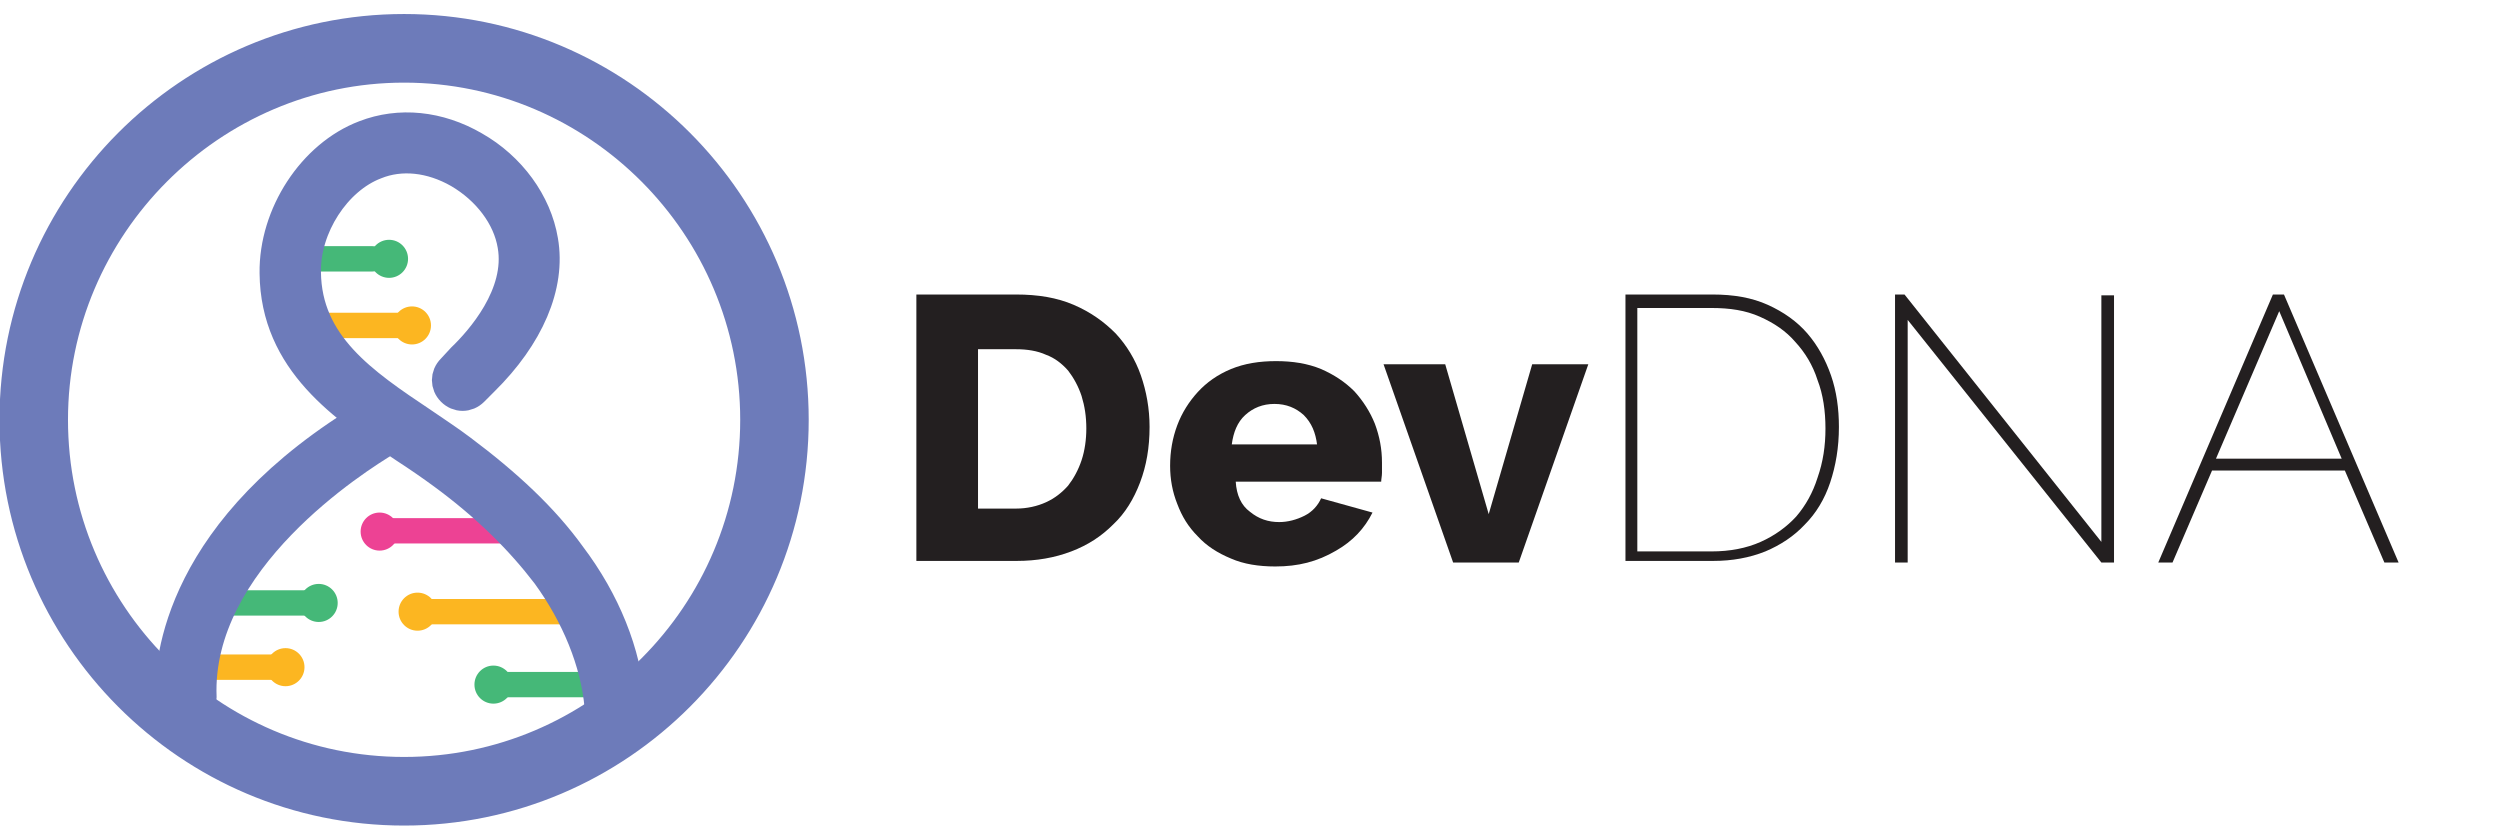 <svg width="168" height="56" viewBox="0 0 168 56" fill="none" xmlns="http://www.w3.org/2000/svg">
<g clip-path="url(#clip0)">
<path d="M61.58 37.801V19.791H68.273C69.76 19.791 71.035 20.004 72.151 20.484C73.267 20.963 74.17 21.603 74.967 22.402C75.71 23.201 76.295 24.16 76.666 25.226C77.038 26.292 77.251 27.464 77.251 28.689C77.251 30.075 77.038 31.3 76.613 32.419C76.188 33.538 75.604 34.497 74.807 35.243C74.01 36.042 73.107 36.628 71.992 37.055C70.876 37.481 69.654 37.694 68.326 37.694H61.58V37.801ZM73.001 28.796C73.001 27.997 72.895 27.304 72.682 26.611C72.47 25.972 72.151 25.386 71.779 24.906C71.354 24.427 70.876 24.054 70.292 23.841C69.707 23.574 69.017 23.468 68.273 23.468H65.723V34.177H68.273C69.017 34.177 69.707 34.018 70.292 33.751C70.876 33.485 71.354 33.112 71.779 32.632C72.151 32.153 72.47 31.567 72.682 30.927C72.895 30.288 73.001 29.542 73.001 28.796Z" fill="#231F20"/>
<path d="M85.698 38.067C84.582 38.067 83.573 37.907 82.723 37.534C81.82 37.161 81.076 36.682 80.491 36.042C79.854 35.403 79.429 34.71 79.11 33.858C78.791 33.059 78.632 32.206 78.632 31.3C78.632 30.341 78.791 29.435 79.11 28.583C79.429 27.73 79.907 26.984 80.491 26.345C81.076 25.706 81.82 25.173 82.723 24.8C83.626 24.427 84.635 24.267 85.751 24.267C86.866 24.267 87.876 24.427 88.779 24.8C89.629 25.173 90.372 25.652 91.01 26.292C91.594 26.931 92.072 27.677 92.391 28.476C92.71 29.329 92.869 30.181 92.869 31.087C92.869 31.3 92.869 31.567 92.869 31.78C92.869 31.993 92.816 32.206 92.816 32.366H83.041C83.094 33.272 83.413 33.964 83.998 34.391C84.582 34.87 85.219 35.083 85.963 35.083C86.547 35.083 87.132 34.923 87.663 34.657C88.194 34.391 88.566 33.964 88.779 33.485L92.232 34.444C91.701 35.51 90.904 36.362 89.788 37.001C88.513 37.747 87.238 38.067 85.698 38.067ZM88.513 29.915C88.407 29.062 88.141 28.423 87.61 27.89C87.079 27.411 86.441 27.144 85.644 27.144C84.847 27.144 84.21 27.411 83.679 27.89C83.148 28.37 82.882 29.062 82.776 29.862H88.513V29.915Z" fill="#231F20"/>
<path d="M97.65 37.801L92.975 24.48H97.119L100.041 34.55L102.963 24.48H106.734L102.06 37.801H97.65Z" fill="#231F20"/>
<path d="M109.231 37.801V19.791H115.075C116.509 19.791 117.731 20.004 118.793 20.484C119.856 20.963 120.759 21.603 121.45 22.402C122.14 23.201 122.671 24.16 123.043 25.226C123.415 26.292 123.575 27.464 123.575 28.689C123.575 30.075 123.362 31.3 122.99 32.419C122.618 33.538 122.034 34.497 121.29 35.243C120.546 36.042 119.643 36.628 118.634 37.055C117.572 37.481 116.403 37.694 115.128 37.694H109.231V37.801ZM122.671 28.796C122.671 27.624 122.512 26.505 122.14 25.546C121.821 24.533 121.29 23.681 120.653 22.988C120.015 22.242 119.218 21.709 118.262 21.283C117.306 20.857 116.243 20.697 115.022 20.697H110.028V37.055H115.022C116.243 37.055 117.359 36.842 118.315 36.415C119.272 35.989 120.068 35.403 120.706 34.71C121.343 33.964 121.821 33.112 122.14 32.099C122.512 31.034 122.671 29.968 122.671 28.796Z" fill="#231F20"/>
<path d="M128.196 21.496V37.801H127.346V19.791H127.984L141.212 36.415V19.845H142.062V37.801H141.212L128.196 21.496Z" fill="#231F20"/>
<path d="M145.036 37.801L152.739 19.791H153.483L161.186 37.801H160.23L157.574 31.62H148.649L145.993 37.801H145.036ZM153.164 20.91L148.914 30.821H157.361L153.164 20.91Z" fill="#231F20"/>
<path d="M27.155 54.478C12.706 54.478 0.966 42.703 0.966 28.21C0.966 13.717 12.706 1.942 27.155 1.942C41.605 1.942 53.345 13.717 53.345 28.21C53.345 42.703 41.605 54.478 27.155 54.478ZM27.155 4.553C14.193 4.553 3.569 15.209 3.569 28.21C3.569 41.264 14.14 51.867 27.155 51.867C40.171 51.867 50.742 41.264 50.742 28.21C50.742 15.209 40.171 4.553 27.155 4.553Z" fill="#6D7BBA" stroke="#6D7BBA" stroke-width="2" stroke-miterlimit="10"/>
<path d="M18.656 45.686H12.971C12.493 45.686 12.121 45.313 12.121 44.834C12.121 44.354 12.493 43.981 12.971 43.981H18.656C19.134 43.981 19.506 44.354 19.506 44.834C19.506 45.313 19.134 45.686 18.656 45.686Z" fill="#FCB621"/>
<path d="M27.155 22.722H21.471C20.993 22.722 20.621 22.349 20.621 21.869C20.621 21.39 20.993 21.017 21.471 21.017H27.155C27.634 21.017 28.005 21.39 28.005 21.869C28.005 22.349 27.634 22.722 27.155 22.722Z" fill="#FCB621"/>
<path d="M25.03 18.246H20.249C19.771 18.246 19.399 17.873 19.399 17.394C19.399 16.914 19.771 16.541 20.249 16.541H25.03C25.509 16.541 25.881 16.914 25.881 17.394C25.881 17.873 25.509 18.246 25.03 18.246Z" fill="#45B878"/>
<path d="M39.693 46.858H34.008C33.53 46.858 33.158 46.486 33.158 46.006C33.158 45.526 33.53 45.154 34.008 45.154H39.693C40.171 45.154 40.543 45.526 40.543 46.006C40.543 46.486 40.171 46.858 39.693 46.858Z" fill="#45B878"/>
<path d="M39.161 41.957H28.855C28.377 41.957 28.005 41.584 28.005 41.104C28.005 40.625 28.377 40.252 28.855 40.252H39.108C39.586 40.252 39.958 40.625 39.958 41.104C39.958 41.584 39.586 41.957 39.161 41.957Z" fill="#FCB621"/>
<path d="M36.293 36.522H26.04C25.562 36.522 25.19 36.149 25.19 35.669C25.19 35.19 25.562 34.817 26.04 34.817H36.293C36.771 34.817 37.143 35.19 37.143 35.669C37.143 36.149 36.771 36.522 36.293 36.522Z" fill="#ED4294"/>
<path d="M20.94 41.37H14.512C14.034 41.37 13.662 40.998 13.662 40.518C13.662 40.038 14.034 39.666 14.512 39.666H20.94C21.418 39.666 21.79 40.038 21.79 40.518C21.79 40.998 21.418 41.37 20.94 41.37Z" fill="#45B878"/>
<path d="M41.339 48.404C40.808 48.404 40.33 47.977 40.277 47.445C40.011 44.514 38.736 41.37 36.718 38.6C34.965 36.309 32.733 34.071 29.759 31.886C28.962 31.3 28.112 30.714 27.209 30.128C23.118 27.411 18.496 24.32 18.443 18.353C18.39 14.41 20.993 10.414 24.499 9.082C26.837 8.176 29.493 8.442 31.883 9.828C34.327 11.213 36.08 13.611 36.505 16.168C37.036 19.205 35.549 22.615 32.521 25.599L31.83 26.292C31.405 26.718 30.768 26.718 30.343 26.292C29.918 25.865 29.918 25.226 30.343 24.8L31.033 24.054C32.255 22.882 35.018 19.791 34.433 16.488C34.115 14.57 32.733 12.758 30.821 11.639C28.962 10.573 26.943 10.36 25.243 11.053C22.587 12.065 20.515 15.262 20.568 18.299C20.621 23.148 24.393 25.706 28.377 28.37C29.227 28.956 30.13 29.542 30.98 30.181C34.115 32.526 36.558 34.817 38.364 37.321C40.702 40.411 42.083 43.875 42.349 47.231C42.402 47.818 41.977 48.35 41.392 48.404H41.339Z" fill="#6D7BBA" stroke="#6D7BBA" stroke-width="2" stroke-miterlimit="10"/>
<path d="M12.493 47.977C11.909 47.977 11.484 47.551 11.431 46.965C11.325 44.408 12.015 35.456 24.977 27.784C25.456 27.464 26.093 27.677 26.412 28.157C26.73 28.636 26.518 29.276 26.04 29.595C23.915 30.874 13.184 37.641 13.556 46.858C13.556 47.445 13.131 47.924 12.493 47.977C12.546 47.977 12.493 47.977 12.493 47.977Z" fill="#6D7BBA"/>
<path d="M12.493 47.977C11.909 47.977 11.484 47.551 11.431 46.965C11.325 44.408 12.015 35.456 24.977 27.784C25.456 27.464 26.093 27.677 26.412 28.157C26.73 28.636 26.518 29.276 26.04 29.595C23.915 30.874 13.184 37.641 13.556 46.858C13.556 47.445 13.131 47.924 12.493 47.977ZM12.493 47.977C12.546 47.977 12.493 47.977 12.493 47.977Z" stroke="#6D7BBA" stroke-width="2" stroke-miterlimit="10"/>
<path d="M27.687 23.148C28.391 23.148 28.962 22.576 28.962 21.869C28.962 21.163 28.391 20.591 27.687 20.591C26.983 20.591 26.412 21.163 26.412 21.869C26.412 22.576 26.983 23.148 27.687 23.148Z" fill="#FCB621"/>
<path d="M25.509 37.001C26.213 37.001 26.784 36.429 26.784 35.723C26.784 35.016 26.213 34.444 25.509 34.444C24.805 34.444 24.234 35.016 24.234 35.723C24.234 36.429 24.805 37.001 25.509 37.001Z" fill="#ED4294"/>
<path d="M21.418 41.797C22.122 41.797 22.693 41.224 22.693 40.518C22.693 39.812 22.122 39.239 21.418 39.239C20.714 39.239 20.143 39.812 20.143 40.518C20.143 41.224 20.714 41.797 21.418 41.797Z" fill="#45B878"/>
<path d="M28.058 42.383C28.763 42.383 29.334 41.81 29.334 41.104C29.334 40.398 28.763 39.825 28.058 39.825C27.354 39.825 26.784 40.398 26.784 41.104C26.784 41.81 27.354 42.383 28.058 42.383Z" fill="#FCB621"/>
<path d="M19.187 46.113C19.891 46.113 20.462 45.54 20.462 44.834C20.462 44.128 19.891 43.555 19.187 43.555C18.483 43.555 17.912 44.128 17.912 44.834C17.912 45.54 18.483 46.113 19.187 46.113Z" fill="#FCB621"/>
<path d="M33.158 47.285C33.862 47.285 34.433 46.712 34.433 46.006C34.433 45.3 33.862 44.727 33.158 44.727C32.454 44.727 31.883 45.3 31.883 46.006C31.883 46.712 32.454 47.285 33.158 47.285Z" fill="#45B878"/>
<path d="M26.146 18.672C26.85 18.672 27.421 18.1 27.421 17.394C27.421 16.687 26.85 16.115 26.146 16.115C25.442 16.115 24.871 16.687 24.871 17.394C24.871 18.1 25.442 18.672 26.146 18.672Z" fill="#45B878"/>
</g>
<defs>
<clipPath id="clip0">
<rect width="168" height="56" fill="white"/>
</clipPath>
</defs>
</svg>
